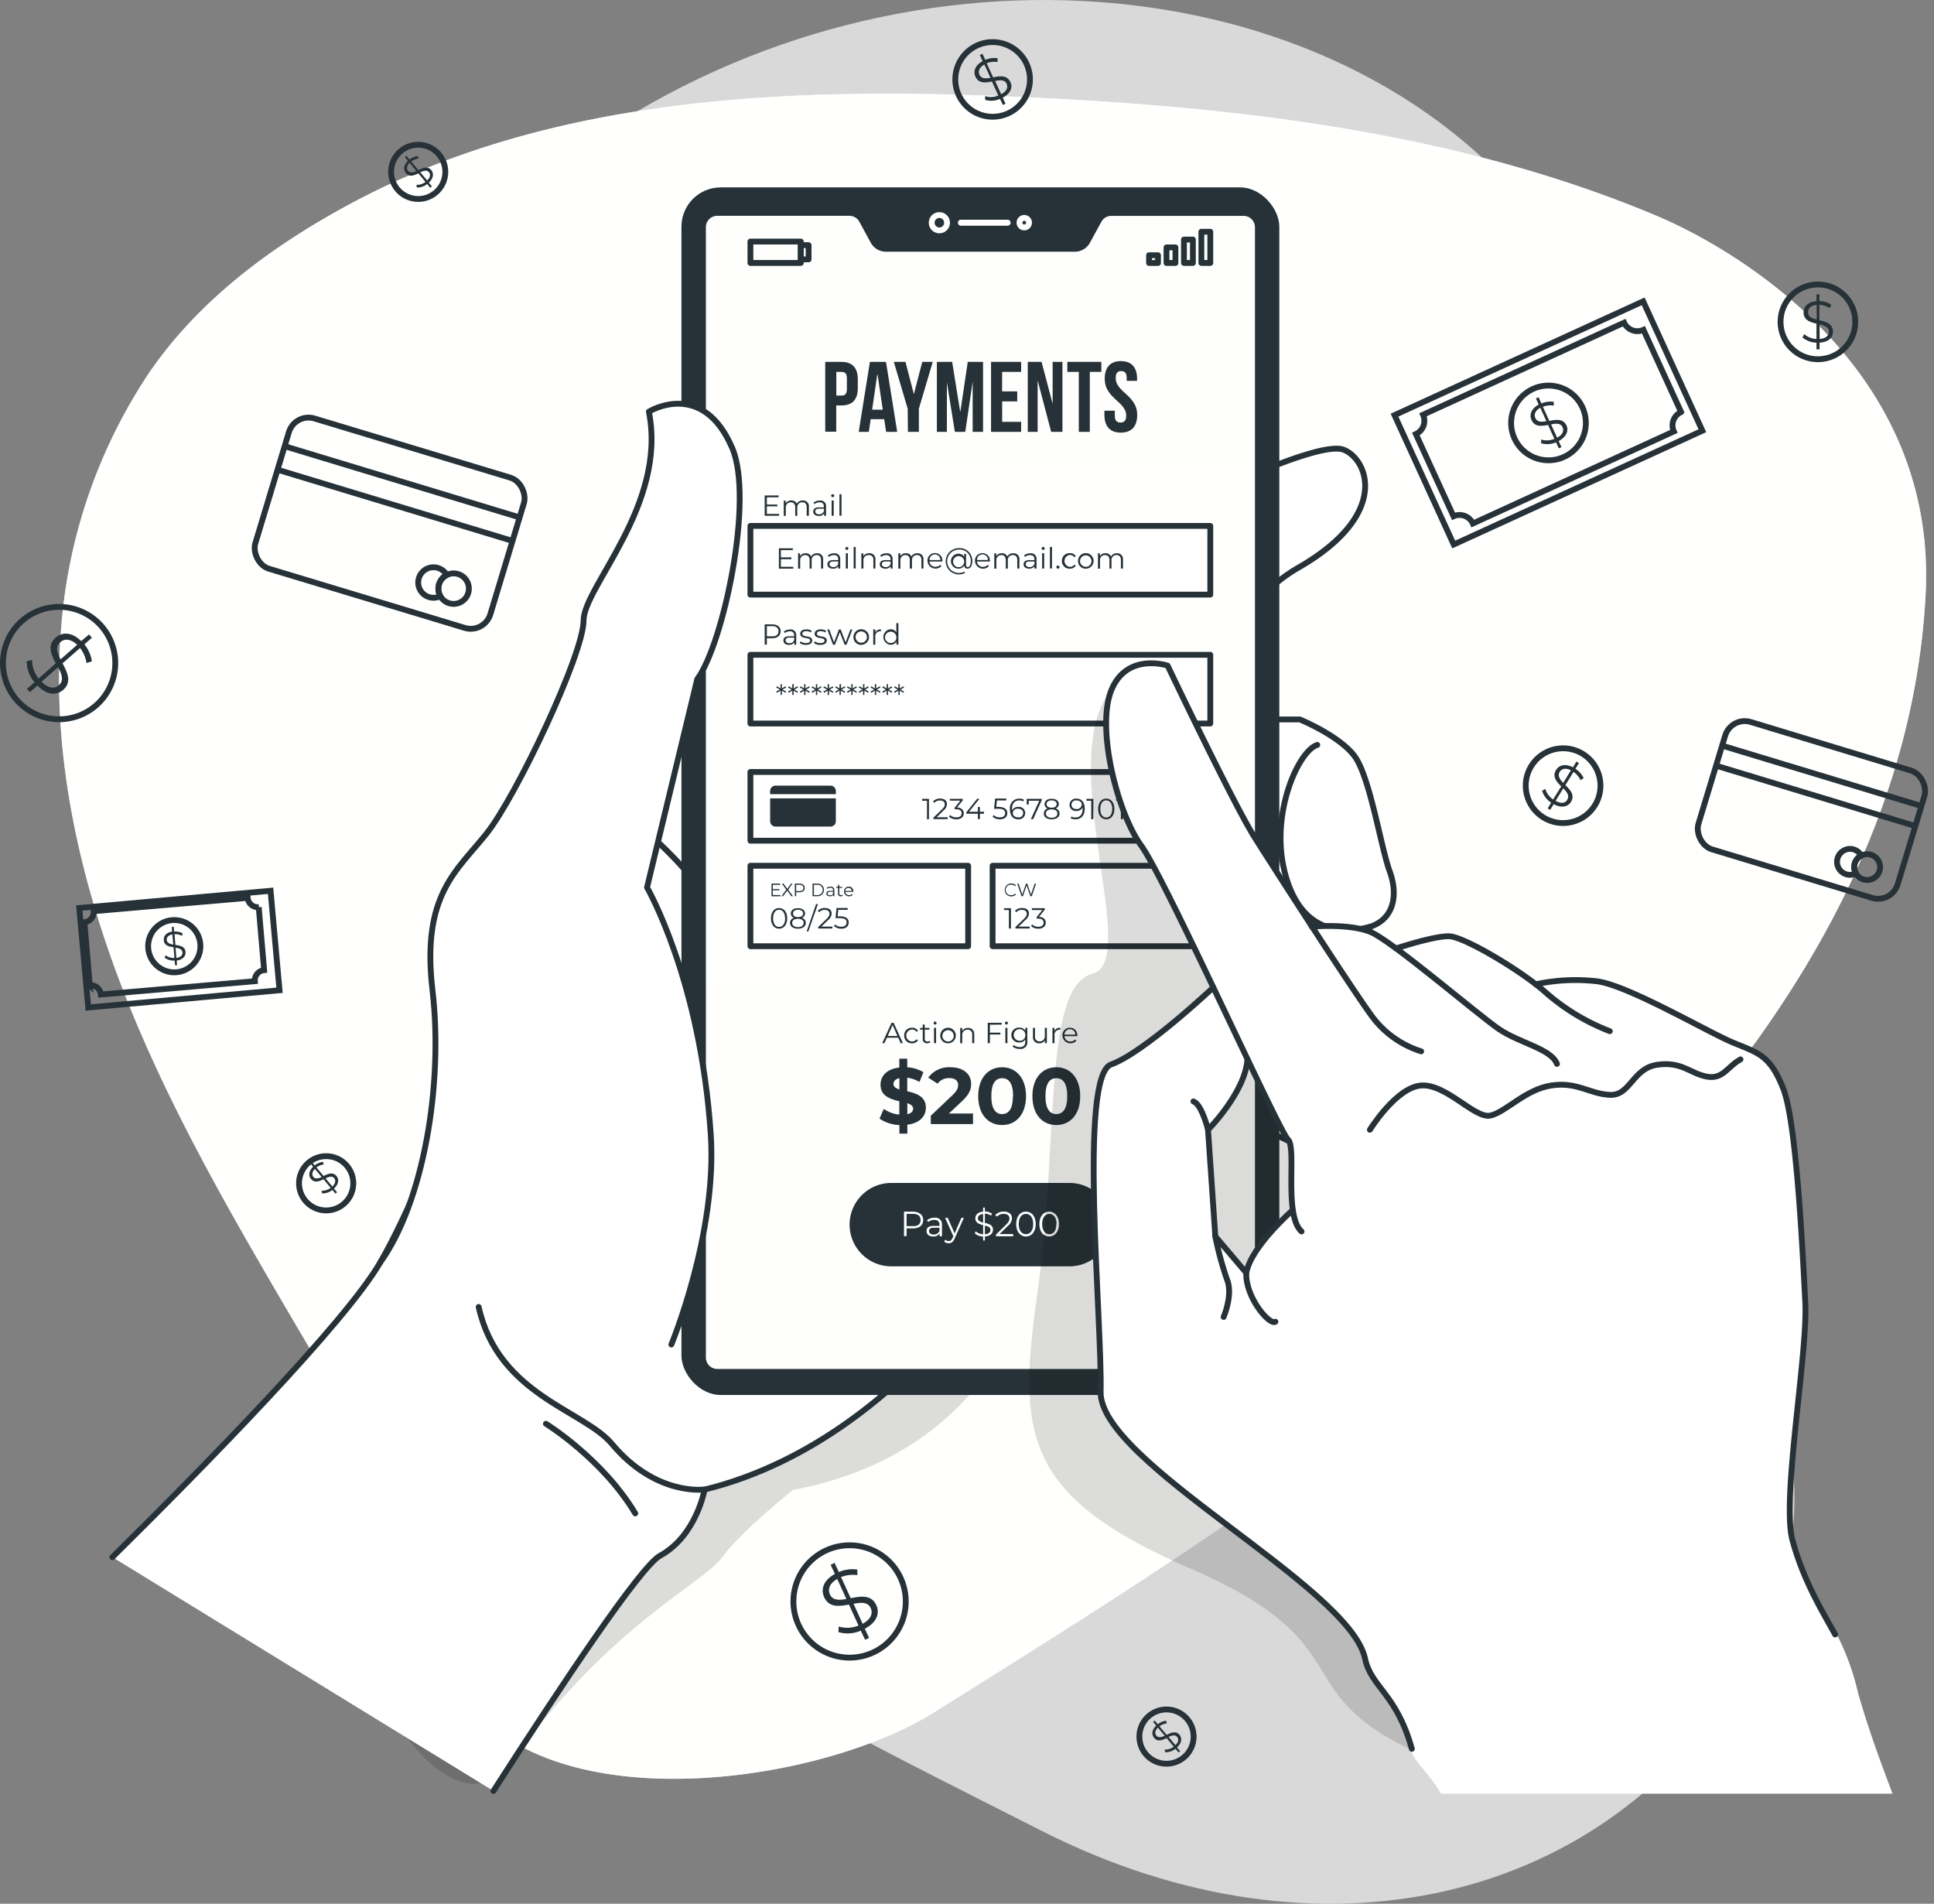 <svg xmlns="http://www.w3.org/2000/svg" width="331.659" height="326.445" viewBox="0 0 331.659 326.445">
  <rect x="0" y="0" width="331.659" height="326.445" fill="#808080" stroke="none"/>
  <g id="paymentimg" transform="translate(-21.461 -29.116)">
    <g id="freepik--background-simple--inject-35" transform="translate(31.593 29.116)">
      <path id="Path_43084" data-name="Path 43084" d="M65.4,130.792S44.855,183.85,73.727,237.276s88.342,81.651,135.939,105.785,97.023,12.38,120.508-27.148-8.725-67.745-8.769-124.112,8.438-71.29-22.108-118.909S193.874,14.727,137.25,50.047,65.4,130.792,65.4,130.792Z" transform="translate(-41.155 -29.116)" fill="#fff" opacity="0.7"/>
      <path id="Path_43085" data-name="Path 43085" d="M106.489,328.48c17.391,18.364,60.088,11.636,78.585,0,60.059-37.767,165.276-100.641,170.044-191.724,2.027-38.71-32.115-59.042-46.374-65-34.237-14.326-71.82-18.622-108.924-20.28C161.08,49.74,119.5,51.089,84.632,69.991c-13.22,7.155-25.689,16.36-34.223,28.887a91.086,91.086,0,0,0-14.982,43.206c-2.13,24.687,4.51,49.44,14.554,72.093S73.416,257.8,85.708,279.32C93.733,293.344,91.868,313.012,106.489,328.48Z" transform="translate(-35.03 -34.851)" fill="#fefffd"/>
      <path id="Path_43086" data-name="Path 43086" d="M106.489,328.48c17.391,18.364,60.088,11.636,78.585,0,60.059-37.767,165.276-100.641,170.044-191.724,2.027-38.71-32.115-59.042-46.374-65-34.237-14.326-71.82-18.622-108.924-20.28C161.08,49.74,119.5,51.089,84.632,69.991c-13.22,7.155-25.689,16.36-34.223,28.887a91.086,91.086,0,0,0-14.982,43.206c-2.13,24.687,4.51,49.44,14.554,72.093S73.416,257.8,85.708,279.32C93.733,293.344,91.868,313.012,106.489,328.48Z" transform="translate(-35.03 -34.851)" fill="#fff" opacity="0.7"/>
    </g>
    <g id="freepik--Graphics--inject-35" transform="translate(21.964 36.333)">
      <rect id="Rectangle_5137" data-name="Rectangle 5137" width="42.102" height="26.922" rx="3.52" transform="translate(50.055 63.523) rotate(16.809)" fill="none" stroke="#263238" stroke-miterlimit="10" stroke-width="1.003"/>
      <line id="Line_616" data-name="Line 616" x2="40.169" y2="12.174" transform="translate(48.059 69.219)" fill="none" stroke="#263238" stroke-miterlimit="10" stroke-width="1"/>
      <line id="Line_617" data-name="Line 617" x2="40.177" y2="12.174" transform="translate(46.835 73.25)" fill="none" stroke="#263238" stroke-miterlimit="10" stroke-width="1"/>
      <path id="Path_43087" data-name="Path 43087" d="M122.176,164.021a2.623,2.623,0,0,0,.228,2.049,2.653,2.653,0,0,1-1.938.162,2.616,2.616,0,1,1,3.036-3.788,2.653,2.653,0,0,0-1.326,1.577Z" transform="translate(-47.389 -71.059)" fill="none" stroke="#263238" stroke-miterlimit="10" stroke-width="1"/>
      <path id="Path_43088" data-name="Path 43088" d="M128.412,165.914a2.616,2.616,0,1,1-1.739-3.265,2.616,2.616,0,0,1,1.739,3.265Z" transform="translate(-48.622 -71.433)" fill="none" stroke="#263238" stroke-miterlimit="10" stroke-width="1"/>
      <rect id="Rectangle_5138" data-name="Rectangle 5138" width="35.704" height="22.83" rx="3.51" transform="translate(296.363 115.565) rotate(16.86)" fill="none" stroke="#263238" stroke-miterlimit="10" stroke-width="1"/>
      <line id="Line_618" data-name="Line 618" x2="34.171" y2="10.354" transform="translate(294.823 120.641)" fill="none" stroke="#263238" stroke-miterlimit="10" stroke-width="1"/>
      <line id="Line_619" data-name="Line 619" x2="34.164" y2="10.354" transform="translate(293.784 124.075)" fill="none" stroke="#263238" stroke-miterlimit="10" stroke-width="1"/>
      <path id="Path_43089" data-name="Path 43089" d="M451.824,229.122a2.211,2.211,0,0,0,.192,1.739,2.222,2.222,0,1,1,.936-3.08,2.211,2.211,0,0,0-1.127,1.341Z" transform="translate(-134.267 -88.304)" fill="none" stroke="#263238" stroke-miterlimit="10" stroke-width="1"/>
      <path id="Path_43090" data-name="Path 43090" d="M457.117,230.755a2.211,2.211,0,1,1-.157-1.7A2.211,2.211,0,0,1,457.117,230.755Z" transform="translate(-135.308 -88.625)" fill="none" stroke="#263238" stroke-miterlimit="10" stroke-width="1"/>
      <rect id="Rectangle_5139" data-name="Rectangle 5139" width="46.912" height="24.407" transform="matrix(0.909, -0.416, 0.416, 0.909, 238.639, 63.969)" fill="none" stroke="#263238" stroke-miterlimit="10" stroke-width="1"/>
      <path id="Path_43091" data-name="Path 43091" d="M396.253,119.528l-6.455-14.1a2.505,2.505,0,0,1-3.316-1.231L352,119.985a2.506,2.506,0,0,1-1.231,3.316l6.455,14.1a2.5,2.5,0,0,1,3.316,1.238l34.473-15.792a2.5,2.5,0,0,1,1.238-3.316Z" transform="translate(-108.467 -56.086)" fill="none" stroke="#263238" stroke-miterlimit="10" stroke-width="1"/>
      <circle id="Ellipse_525" data-name="Ellipse 525" cx="6.411" cy="6.411" r="6.411" transform="translate(256.055 64.126) rotate(-37.53)" fill="none" stroke="#263238" stroke-miterlimit="10" stroke-width="1"/>
      <path id="Path_43092" data-name="Path 43092" d="M382.281,129.059l.479,1.046-.457.206-.472-1.032a3.766,3.766,0,0,1-2.557.162V128.8a3.382,3.382,0,0,0,2.27-.111L380.46,126.3c-1.12.214-2.277.376-2.83-.833-.4-.87-.118-1.916,1.223-2.66l-.479-1.054.457-.206.5,1.069a3.884,3.884,0,0,1,2.108-.28v.641a3.685,3.685,0,0,0-1.864.214l1.105,2.417c1.142-.228,2.358-.435,2.948.789C384,127.246,383.681,128.315,382.281,129.059Zm-2.108-3.4-1.046-2.307c-.906.508-1.105,1.186-.84,1.761.31.722,1.046.693,1.879.545Zm2.778,1.039c-.324-.737-1.105-.663-1.975-.494l1.039,2.277c1-.531,1.194-1.2.928-1.783Z" transform="translate(-115.49 -60.651)" fill="#263238"/>
      <rect id="Rectangle_5140" data-name="Rectangle 5140" width="32.933" height="17.129" transform="translate(13.095 148.48) rotate(-5.143)" fill="none" stroke="#263238" stroke-miterlimit="10" stroke-width="1.004"/>
      <path id="Path_43093" data-name="Path 43093" d="M71.745,250.438l-.929-10.8a1.754,1.754,0,0,1-1.894-1.592l-26.411,2.284a1.761,1.761,0,0,1-1.592,1.894l.929,10.8a1.746,1.746,0,0,1,1.894,1.592l26.411-2.284a1.761,1.761,0,0,1,1.592-1.894Z" transform="translate(-26.951 -91.3)" fill="none" stroke="#263238" stroke-miterlimit="10" stroke-width="1"/>
      <path id="Path_43094" data-name="Path 43094" d="M64.7,247.306a4.48,4.48,0,1,1-1.581-3.049A4.488,4.488,0,0,1,64.7,247.306Z" transform="translate(-30.851 -92.656)" fill="none" stroke="#263238" stroke-miterlimit="10" stroke-width="1"/>
      <path id="Path_43095" data-name="Path 43095" d="M61.609,250.573l.066.8h-.346l-.074-.8a2.631,2.631,0,0,1-1.717-.494l.162-.413a2.4,2.4,0,0,0,1.518.457l-.155-1.835c-.789-.118-1.592-.287-1.665-1.209-.059-.671.368-1.3,1.43-1.474l-.066-.8h.346l.066.789a2.771,2.771,0,0,1,1.474.317l-.14.42a2.623,2.623,0,0,0-1.275-.295l.155,1.85c.8.118,1.658.273,1.739,1.209C63.171,249.784,62.707,250.411,61.609,250.573Zm-.59-2.734-.155-1.746c-.737.125-1,.523-.965.965s.531.685,1.12.781ZM62.6,249.18c-.052-.553-.575-.737-1.186-.8l.147,1.746c.766-.125,1.076-.508,1.039-.951Z" transform="translate(-31.811 -93.078)" fill="#263238"/>
      <circle id="Ellipse_526" data-name="Ellipse 526" cx="6.411" cy="6.411" r="6.411" transform="translate(304.838 41.562)" fill="none" stroke="#263238" stroke-miterlimit="10" stroke-width="1"/>
      <path id="Path_43096" data-name="Path 43096" d="M443.676,105.888v1.15h-.531V105.9a3.817,3.817,0,0,1-2.4-.906l.287-.575a3.456,3.456,0,0,0,2.108.855v-2.631c-1.105-.273-2.211-.612-2.211-1.938,0-.958.693-1.791,2.211-1.909V97.62h.5v1.142a3.884,3.884,0,0,1,2.034.626l-.251.59a3.684,3.684,0,0,0-1.783-.582v2.653c1.127.273,2.321.59,2.321,1.938C446,104.952,445.267,105.8,443.676,105.888Zm-.5-3.972v-2.5c-1.032.088-1.474.619-1.474,1.253-.029.759.648,1.039,1.444,1.245Zm2.093,2.108c0-.789-.737-1.061-1.592-1.275v2.52C444.774,105.173,445.267,104.665,445.267,104.024Z" transform="translate(-132.139 -54.355)" fill="#263238"/>
      <circle id="Ellipse_527" data-name="Ellipse 527" cx="6.411" cy="6.411" r="6.411" transform="translate(259.841 122.735) rotate(-13.26)" fill="none" stroke="#263238" stroke-miterlimit="10" stroke-width="1"/>
      <path id="Path_43097" data-name="Path 43097" d="M382.13,213.63l-.6.98-.427-.265.6-.973a3.751,3.751,0,0,1-1.562-2.027l.545-.339a3.434,3.434,0,0,0,1.349,1.82l1.385-2.248c-.8-.8-1.577-1.68-.884-2.808.5-.818,1.525-1.164,2.9-.464l.6-.987.427.265-.6.973a3.994,3.994,0,0,1,1.408,1.592l-.523.376a3.759,3.759,0,0,0-1.216-1.43l-1.393,2.262c.825.825,1.673,1.717.965,2.867C384.6,214.05,383.537,214.382,382.13,213.63Zm1.658-3.685,1.3-2.13c-.921-.464-1.592-.258-1.923.28-.4.685.022,1.282.619,1.887Zm.678,2.889c.413-.671-.066-1.282-.693-1.916l-1.312,2.137c.98.545,1.665.4,2-.184Z" transform="translate(-116.194 -82.952)" fill="#263238"/>
      <path id="Path_43098" data-name="Path 43098" d="M255.809,42.661a6.4,6.4,0,1,1-3.591-3.347A6.411,6.411,0,0,1,255.809,42.661Z" transform="translate(-80.263 -38.91)" fill="none" stroke="#263238" stroke-miterlimit="10" stroke-width="1"/>
      <path id="Path_43099" data-name="Path 43099" d="M252.9,49.147l.479,1.046-.457.214-.486-1.039a3.766,3.766,0,0,1-2.557.162v-.641a3.4,3.4,0,0,0,2.262-.1l-1.091-2.4c-1.12.214-2.277.368-2.83-.833-.4-.877-.118-1.916,1.231-2.66l-.479-1.054.45-.206.479,1.039a3.884,3.884,0,0,1,2.108-.28v.641a3.721,3.721,0,0,0-1.864.214l1.105,2.417c1.142-.228,2.358-.427,2.948.789C254.647,47.334,254.308,48.4,252.9,49.147Zm-2.108-3.4-1.039-2.277c-.906.508-1.105,1.186-.84,1.754C249.23,45.919,249.96,45.9,250.792,45.749Zm2.778,1.039c-.332-.737-1.105-.656-1.975-.494l1.039,2.277C253.6,48.041,253.836,47.378,253.571,46.788Z" transform="translate(-81.444 -39.625)" fill="#263238"/>
      <path id="Path_43100" data-name="Path 43100" d="M224.313,394.319a9.632,9.632,0,1,1-12.763-4.76,9.632,9.632,0,0,1,12.763,4.76Z" transform="translate(-70.359 -130.929)" fill="none" stroke="#263238" stroke-miterlimit="10" stroke-width="1"/>
      <path id="Path_43101" data-name="Path 43101" d="M219.951,404.08l.737,1.577-.685.31-.737-1.562a5.645,5.645,0,0,1-3.839.251l.044-.958a5.107,5.107,0,0,0,3.4-.169l-1.643-3.6c-1.673.317-3.419.553-4.245-1.253-.6-1.312-.177-2.881,1.842-4l-.737-1.57.678-.317.737,1.562a5.9,5.9,0,0,1,3.169-.42v.958a5.556,5.556,0,0,0-2.793.324l1.651,3.626c1.717-.339,3.545-.641,4.385,1.186C222.545,401.36,222.073,402.967,219.951,404.08Zm-3.154-5.107-1.57-3.419c-1.349.737-1.651,1.776-1.253,2.646C214.446,399.238,215.537,399.2,216.8,398.973Zm4.171,1.57c-.494-1.083-1.665-.995-2.948-.737l1.562,3.419C221.034,402.422,221.366,401.419,220.968,400.542Z" transform="translate(-72.15 -132.009)" fill="#263238"/>
      <path id="Path_43102" data-name="Path 43102" d="M37.952,187.208a9.632,9.632,0,1,1,.877-13.6A9.632,9.632,0,0,1,37.952,187.208Z" transform="translate(-21.964 -73.487)" fill="none" stroke="#263238" stroke-miterlimit="10" stroke-width="1"/>
      <path id="Path_43103" data-name="Path 43103" d="M29.337,185.454l-1.3,1.142-.5-.567,1.29-1.128a5.711,5.711,0,0,1-1.349-3.611l.936-.236a5.158,5.158,0,0,0,1.113,3.2l2.948-2.609c-.788-1.511-1.518-3.117,0-4.422,1.091-.951,2.712-.995,4.363.612L38.18,176.7l.494.56-1.29,1.135a5.9,5.9,0,0,1,1.282,2.911l-.914.3a5.652,5.652,0,0,0-1.113-2.587l-3,2.631c.818,1.54,1.636,3.206.125,4.539C32.668,187.149,31,187.2,29.337,185.454Zm3.979-4.5,2.822-2.483c-1.12-1.076-2.211-1.069-2.889-.442-.884.752-.531,1.8.044,2.926Zm-.3,4.422c.9-.781.479-1.879-.14-3.058l-2.822,2.483c1.157,1.186,2.233,1.231,2.97.6Z" transform="translate(-23.415 -75.122)" fill="#263238"/>
      <circle id="Ellipse_528" data-name="Ellipse 528" cx="4.65" cy="4.65" r="4.65" transform="matrix(0.04, -1, 1, 0.04, 50.594, 200.151)" fill="none" stroke="#263238" stroke-miterlimit="10" stroke-width="1"/>
      <path id="Path_43104" data-name="Path 43104" d="M97.489,304.036l.531.641-.273.228-.531-.634a2.741,2.741,0,0,1-1.761.6l-.1-.457a2.483,2.483,0,0,0,1.562-.5l-1.223-1.474c-.737.361-1.518.693-2.137-.044-.442-.531-.442-1.319.354-2.1l-.538-.641.28-.228.531.634a2.852,2.852,0,0,1,1.422-.6l.133.442a2.792,2.792,0,0,0-1.26.508l1.231,1.474c.737-.376,1.57-.737,2.211,0C98.366,302.437,98.351,303.247,97.489,304.036Zm-2.108-1.975-1.164-1.393c-.531.531-.538,1.039-.251,1.393S94.829,302.319,95.382,302.061Zm2.144.2c-.368-.435-.9-.251-1.474.037l1.164,1.393c.567-.56.6-1.076.31-1.437Z" transform="translate(-40.72 -107.448)" fill="#263238"/>
      <path id="Path_43105" data-name="Path 43105" d="M294.654,428.573a4.65,4.65,0,1,1-6.551-.6,4.65,4.65,0,0,1,6.551.6Z" transform="translate(-91.54 -140.983)" fill="none" stroke="#263238" stroke-miterlimit="10" stroke-width="1"/>
      <path id="Path_43106" data-name="Path 43106" d="M293.68,434.076l.538.641-.28.228-.531-.634a2.719,2.719,0,0,1-1.754.6l-.1-.457a2.439,2.439,0,0,0,1.562-.5l-1.223-1.474c-.737.361-1.525.693-2.137-.044-.45-.531-.45-1.319.346-2.1l-.531-.641.28-.228.531.634a2.793,2.793,0,0,1,1.422-.6l.133.442a2.822,2.822,0,0,0-1.268.508l1.238,1.474c.737-.376,1.57-.737,2.211,0C294.542,432.477,294.527,433.287,293.68,434.076Zm-2.115-2-1.164-1.393c-.538.531-.545,1.039-.251,1.393S291,432.359,291.565,432.071Zm2.137.206c-.368-.442-.9-.258-1.474,0l1.164,1.393c.575-.5.612-1.017.31-1.371Z" transform="translate(-92.335 -141.659)" fill="#263238"/>
      <circle id="Ellipse_529" data-name="Ellipse 529" cx="4.65" cy="4.65" r="4.65" transform="translate(66.16 26.459) rotate(-84.76)" fill="none" stroke="#263238" stroke-miterlimit="10" stroke-width="1"/>
      <path id="Path_43107" data-name="Path 43107" d="M119.558,69.976l.531.641-.28.228-.531-.634a2.7,2.7,0,0,1-1.754.6l-.1-.457a2.483,2.483,0,0,0,1.562-.5l-1.223-1.474c-.737.361-1.525.693-2.137-.044-.442-.531-.45-1.319.354-2.1l-.538-.641.28-.228.531.634a2.822,2.822,0,0,1,1.422-.6l.133.442a2.793,2.793,0,0,0-1.26.508l1.231,1.474c.737-.376,1.57-.737,2.211,0C120.42,68.377,120.4,69.187,119.558,69.976Zm-2.122-1.982-1.164-1.422c-.531.531-.545,1.039-.251,1.393S116.876,68.259,117.436,67.993Zm2.144.2c-.368-.435-.906-.251-1.474,0l1.164,1.393c.567-.516.6-1.032.31-1.393Z" transform="translate(-46.525 -45.871)" fill="#263238"/>
    </g>
    <g id="freepik--Device--inject-35" transform="translate(40.738 61.249)">
      <path id="Path_43108" data-name="Path 43108" d="M214.7,314.069s-5.682,28.836-40.531,35.372c0,0-9.1,7.259-12.13,11.555s-19.16,11.6-35.593,34.385-40.9-49.573-40.9-49.573l54.075-70.228Z" transform="translate(-57.466 -126.089)" fill="rgba(0,0,0,0.7)" opacity="0.2"/>
      <path id="Path_43109" data-name="Path 43109" d="M292.477,141.3s18.791-9.189,22.926-7.6,8.106,11.091-7.7,20.192-11.091,26.057-11.091,26.057h11.275s6.765,2.756,9.4,6.3,4.51,15.63,6.013,19.727.737,8.2-3.382,9.536c0,0-2.631,11.466-1.879,16.551s.376,8.357-4.51,8.976a8.526,8.526,0,0,1-9.4-8.976l-3.758,13.618L303,250.909a34.017,34.017,0,0,1,10.147,6.146c5.262,4.51,10.523,5.741,9.02,10.766s-4.51,10.442-20.295,4.164-28.939-30.951-28.939-30.951l-9.484-86.028Z" transform="translate(-104.268 -88.713)" fill="#fff"/>
      <path id="Path_43110" data-name="Path 43110" d="M312.256,191c-8.519,11.614.906,24.989.906,24.989s-5.9,3.287-6.065,11.673a58.9,58.9,0,0,0,1.857,12.867,8.445,8.445,0,0,1-4.819-8.187l-3.766,13.618L303,251.183a32.255,32.255,0,0,1,7.752,4.267c-2.336,5.365-3.051,12-2.844,18.836a50.275,50.275,0,0,1-6.035-2.019c-15.785-6.286-28.939-30.951-28.939-30.951L263.45,155.28l29.027-13.7s10.265-5.018,17.3-7a56.678,56.678,0,0,0,1.665,17.163,39.648,39.648,0,0,1-3.736,2.424c-15.785,9.1-11.091,26.057-11.091,26.057h11.282s6.426,2.623,9.182,6.035A18.423,18.423,0,0,0,312.256,191Z" transform="translate(-104.268 -88.994)" fill="#fefffd" opacity="0.4"/>
      <path id="Path_43111" data-name="Path 43111" d="M206.29,269.938S185.848,310.019,149,319.112c0,0-1.408,7.929-7.642,11.334-3.331,1.813-16.772,21.953-28.57,40.339L47.44,330.7c4.024-3.979,8.607-8.563,13.265-13.346,13.633-13.9,28.18-29.477,32.631-37.185,3.979-6.853,9.013-18.747,13.4-29.926,5.615-14.3,10.184-27.428,10.184-27.428L138.7,198.6l34.245-38.077,1.474,4.871Z" transform="translate(-47.44 -95.819)" fill="#fff"/>
      <path id="Path_43112" data-name="Path 43112" d="M197.614,160.52,230.93,269.938s-20.442,40.081-57.288,49.175c0,0-1.408,7.929-7.642,11.334-2.992,1.629-14.127,18.025-24.9,34.635,3.994-13.707,15.556-35.556,15.556-35.556-7.421-8.791-5.254-18.055-2.284-15.416s10.435,10.052,10.906,10.516c-3.279-3.861-4.038-9.912-4.038-9.912s9.2,6.116,9.941-3.685-5.512-33.751-5.512-33.751L149.243,214.3Z" transform="translate(-72.08 -95.819)" fill="#fefffd" opacity="0.4"/>
      <path id="Path_43113" data-name="Path 43113" d="M263.45,155.006,292.477,141.3s18.791-9.189,22.926-7.605,8.106,11.091-7.7,20.192-11.091,26.057-11.091,26.057h11.275s6.765,2.756,9.4,6.3,4.51,15.63,6.013,19.727.737,8.2-3.382,9.536c0,0-2.631,11.466-1.879,16.551s.376,8.357-4.51,8.976a8.526,8.526,0,0,1-9.4-8.976l-3.758,13.618L303,250.909a34.016,34.016,0,0,1,10.147,6.146c5.262,4.51,10.523,5.741,9.02,10.766s-4.51,10.442-20.295,4.164-28.939-30.951-28.939-30.951" transform="translate(-104.268 -88.713)" fill="none" stroke="#263238" stroke-linecap="round" stroke-linejoin="round" stroke-width="1"/>
      <path id="Path_43114" data-name="Path 43114" d="M334.6,233.644c-5.637,1.525-12.211.4-14.657-9.58s2.447-20.634,5.637-21.614" transform="translate(-118.957 -106.85)" fill="none" stroke="#263238" stroke-linecap="round" stroke-linejoin="round" stroke-width="1"/>
      <path id="Path_43115" data-name="Path 43115" d="M318.647,261.529s-.376-12.83,4.326-16" transform="translate(-118.788 -118.183)" fill="none" stroke="#263238" stroke-linecap="round" stroke-linejoin="round" stroke-width="1"/>
      <path id="Path_43116" data-name="Path 43116" d="M114.957,334.915s-13.773-1.717-16.846-7.878c-2.542-5.1-16.323,14-32.631,22.343,13.633-13.9,28.18-29.477,32.631-37.185,3.979-6.853,9.013-18.747,13.4-29.926h0c-.221,9.27-5.158,23.464-3.751,30.855a5.932,5.932,0,0,0-4.237,7.178C104.574,326.176,114.957,334.915,114.957,334.915Z" transform="translate(-52.186 -127.849)" fill="#fefffd" opacity="0.4"/>
      <path id="Path_43117" data-name="Path 43117" d="M229.618,309s-20.442,40.081-57.3,49.175c0,0-1.4,7.929-7.634,11.334-3.331,1.813-16.765,21.953-28.578,40.339" transform="translate(-70.767 -134.881)" fill="none" stroke="#263238" stroke-linecap="round" stroke-linejoin="round" stroke-width="1"/>
      <path id="Path_43118" data-name="Path 43118" d="M47.44,330.7c15.741-15.556,39.934-40.221,45.925-50.531,9.064-15.6,23.581-57.362,23.581-57.362l56.006-62.284" transform="translate(-47.44 -95.819)" fill="none" stroke="#263238" stroke-linecap="round" stroke-linejoin="round" stroke-width="1"/>
      <path id="Path_43119" data-name="Path 43119" d="M174.39,225.07s8.607,7.708,11.054,14.738" transform="translate(-80.838 -112.8)" fill="none" stroke="#263238" stroke-linecap="round" stroke-linejoin="round" stroke-width="1"/>
      <rect id="Rectangle_5141" data-name="Rectangle 5141" width="102.528" height="207.067" rx="6.73" transform="translate(97.583)" fill="#263238"/>
      <path id="Path_43120" data-name="Path 43120" d="M252.762,79.918l-1.96,3.589a2.447,2.447,0,0,1-2.144,1.3H216.233a2.469,2.469,0,0,1-2.152-1.282l-1.953-3.589a2.447,2.447,0,0,0-2.152-1.282h-22.66a2.454,2.454,0,0,0-2.447,2.469v193.81a2.454,2.454,0,0,0,2.447,2.454H277.56a2.454,2.454,0,0,0,2.469-2.454V81.119a2.454,2.454,0,0,0-2.454-2.454H254.921a2.447,2.447,0,0,0-2.159,1.253Z" transform="translate(-83.595 -74.28)" fill="#fefffd" stroke="#263238" stroke-linecap="round" stroke-linejoin="round" stroke-width="1"/>
      <circle id="Ellipse_530" data-name="Ellipse 530" cx="1.319" cy="1.319" r="1.319" transform="translate(140.494 4.738)" fill="none" stroke="#fff" stroke-miterlimit="10" stroke-width="1"/>
      <path id="Path_43121" data-name="Path 43121" d="M260.166,80.645a.818.818,0,1,1-.237-.583A.818.818,0,0,1,260.166,80.645Z" transform="translate(-102.974 -74.588)" fill="none" stroke="#fff" stroke-miterlimit="10" stroke-width="1"/>
      <path id="Path_43122" data-name="Path 43122" d="M252.726,80.24h-8.018a.508.508,0,0,0-.508.516h0a.509.509,0,0,0,.508.508h8.018a.508.508,0,0,0,.508-.508h0a.508.508,0,0,0-.508-.516Z" transform="translate(-99.204 -74.698)" fill="#fff"/>
      <rect id="Rectangle_5142" data-name="Rectangle 5142" width="8.644" height="3.67" transform="translate(109.41 9.285)" fill="none" stroke="#263238" stroke-linecap="round" stroke-linejoin="round" stroke-width="1"/>
      <rect id="Rectangle_5143" data-name="Rectangle 5143" width="1.341" height="2.439" transform="translate(118.047 9.904)" fill="none" stroke="#263238" stroke-linecap="round" stroke-linejoin="round" stroke-width="1"/>
      <rect id="Rectangle_5144" data-name="Rectangle 5144" width="1.533" height="1.334" transform="translate(177.774 11.629)" fill="none" stroke="#263238" stroke-linecap="round" stroke-linejoin="round" stroke-width="1"/>
      <rect id="Rectangle_5145" data-name="Rectangle 5145" width="1.533" height="2.675" transform="translate(180.766 10.287)" fill="none" stroke="#263238" stroke-linecap="round" stroke-linejoin="round" stroke-width="1"/>
      <rect id="Rectangle_5146" data-name="Rectangle 5146" width="1.533" height="4.009" transform="translate(183.758 8.946)" fill="none" stroke="#263238" stroke-linecap="round" stroke-linejoin="round" stroke-width="1"/>
      <rect id="Rectangle_5147" data-name="Rectangle 5147" width="1.533" height="5.35" transform="translate(186.743 7.605)" fill="none" stroke="#263238" stroke-linecap="round" stroke-linejoin="round" stroke-width="1"/>
      <rect id="Rectangle_5148" data-name="Rectangle 5148" width="93.913" height="89.572" transform="translate(101.886 47.192)" fill="#fff" opacity="0.5"/>
      <path id="Path_43123" data-name="Path 43123" d="M218.906,116.29v1.555c0,1.923-.921,2.948-2.808,2.948h-.892v4.5H213.32V113.32H216.1C217.985,113.32,218.906,114.366,218.906,116.29Zm-3.685-1.253v4.06h.892c.6,0,.921-.273.921-1.127v-1.805c0-.855-.324-1.127-.921-1.127Z" transform="translate(-91.08 -83.401)" fill="#263238"/>
      <path id="Path_43124" data-name="Path 43124" d="M227.713,125.317h-1.9l-.332-2.174h-2.307l-.332,2.174H221.11l1.923-12h2.756Zm-4.3-3.8h1.82l-.892-6.065H224.3Z" transform="translate(-93.129 -83.401)" fill="#263238"/>
      <path id="Path_43125" data-name="Path 43125" d="M231.66,121.345l-2.38-8.025h2l1.422,5.468h.037l1.422-5.468h1.8l-2.38,8.025v3.972H231.7Z" transform="translate(-95.279 -83.401)" fill="#263238"/>
      <path id="Path_43126" data-name="Path 43126" d="M243.294,121.839h.037l1.268-8.519h2.623v12h-1.783v-8.6h0l-1.267,8.6h-1.783l-1.371-8.482h0v8.482H239.3v-12h2.623Z" transform="translate(-97.915 -83.401)" fill="#263238"/>
      <path id="Path_43127" data-name="Path 43127" d="M253.8,118.375h2.6v1.717h-2.587v3.515h3.257v1.71H251.91v-12h5.158v1.717h-3.257Z" transform="translate(-101.232 -83.401)" fill="#263238"/>
      <path id="Path_43128" data-name="Path 43128" d="M262.182,116.629h-.037v8.688H260.45v-12h2.366l1.9,7.185h0V113.32h1.68v12h-1.931Z" transform="translate(-103.479 -83.401)" fill="#263238"/>
      <path id="Path_43129" data-name="Path 43129" d="M269.66,113.32h5.829v1.717h-1.975v10.28h-1.887v-10.28H269.66Z" transform="translate(-105.902 -83.401)" fill="#263238"/>
      <path id="Path_43130" data-name="Path 43130" d="M281.12,113.14c1.828,0,2.771,1.1,2.771,3.014v.376h-1.783v-.494c0-.862-.339-1.186-.943-1.186s-.936.324-.936,1.186.376,1.525,1.606,2.6c1.577,1.393,2.078,2.38,2.078,3.751,0,1.923-.965,3.021-2.815,3.021s-2.808-1.1-2.808-3.021v-.737h1.783v.862c0,.855.376,1.164.973,1.164s.98-.31.98-1.164-.376-1.525-1.614-2.609c-1.577-1.385-2.071-2.38-2.071-3.751C278.342,114.238,279.285,113.14,281.12,113.14Z" transform="translate(-108.172 -83.354)" fill="#263238"/>
      <rect id="Rectangle_5149" data-name="Rectangle 5149" width="78.865" height="11.783" transform="translate(109.41 58.047)" fill="#fff" stroke="#263238" stroke-linecap="round" stroke-linejoin="round" stroke-width="1"/>
      <rect id="Rectangle_5150" data-name="Rectangle 5150" width="78.865" height="11.783" transform="translate(109.41 80.147)" fill="#fff" stroke="#263238" stroke-linecap="round" stroke-linejoin="round" stroke-width="1"/>
      <rect id="Rectangle_5151" data-name="Rectangle 5151" width="78.865" height="11.783" transform="translate(109.41 100.243)" fill="#fff" stroke="#263238" stroke-linecap="round" stroke-linejoin="round" stroke-width="1"/>
      <rect id="Rectangle_5152" data-name="Rectangle 5152" width="37.34" height="13.795" transform="translate(109.41 116.323)" fill="#fff" stroke="#263238" stroke-linecap="round" stroke-linejoin="round" stroke-width="1"/>
      <rect id="Rectangle_5153" data-name="Rectangle 5153" width="37.34" height="13.795" transform="translate(150.943 116.323)" fill="#fff" stroke="#263238" stroke-linecap="round" stroke-linejoin="round" stroke-width="1"/>
      <path id="Path_43131" data-name="Path 43131" d="M201.7,147.569v.317H199.23V144.4h2.395v.317h-2.019v1.245h1.8v.31h-1.8v1.3Z" transform="translate(-87.373 -91.578)" fill="#263238"/>
      <path id="Path_43132" data-name="Path 43132" d="M207.978,146.674v1.518H207.6v-1.474c0-.553-.28-.84-.737-.84a.847.847,0,0,0-.877.951V148.2h-.354v-1.474c0-.553-.28-.84-.737-.84a.847.847,0,0,0-.877.951v1.371h-.354v-2.616H204v.479a1.061,1.061,0,0,1,.965-.5.929.929,0,0,1,.929.553,1.15,1.15,0,0,1,1.039-.553.987.987,0,0,1,1.046,1.105Z" transform="translate(-88.539 -91.884)" fill="#263238"/>
      <path id="Path_43133" data-name="Path 43133" d="M212.726,146.573v1.621h-.339v-.405a1,1,0,0,1-.906.435c-.59,0-.951-.31-.951-.737s.258-.737,1.01-.737h.811v-.162a.643.643,0,0,0-.737-.693,1.319,1.319,0,0,0-.87.309l-.162-.265a1.7,1.7,0,0,1,1.069-.354.929.929,0,0,1,1.076.987Zm-.354.84v-.435h-.825c-.508,0-.671.2-.671.472s.243.494.663.494a.847.847,0,0,0,.811-.531Z" transform="translate(-90.346 -91.886)" fill="#263238"/>
      <path id="Path_43134" data-name="Path 43134" d="M214.7,144.371a.258.258,0,0,1,.258-.251.251.251,0,1,1,0,.5.258.258,0,0,1-.258-.251Zm.081.825h.354v2.616h-.354Z" transform="translate(-91.443 -91.504)" fill="#263238"/>
      <path id="Path_43135" data-name="Path 43135" d="M216.63,144.12h.354V147.8h-.354Z" transform="translate(-91.951 -91.504)" fill="#263238"/>
      <path id="Path_43136" data-name="Path 43136" d="M205.009,159.869v.317H202.54V156.7h2.395v.317h-2.056v1.238h1.805v.317h-1.805v1.3Z" transform="translate(-88.244 -94.814)" fill="#263238"/>
      <path id="Path_43137" data-name="Path 43137" d="M211.3,158.954v1.518h-.354V159c0-.553-.28-.84-.737-.84a.84.84,0,0,0-.877.943v1.378h-.354v-1.474c0-.553-.28-.84-.737-.84a.84.84,0,0,0-.877.943v1.378H207v-2.623h.339v.479a1.069,1.069,0,0,1,.965-.494.943.943,0,0,1,.929.553,1.142,1.142,0,0,1,1.039-.553.987.987,0,0,1,1.024,1.105Z" transform="translate(-89.417 -95.115)" fill="#263238"/>
      <path id="Path_43138" data-name="Path 43138" d="M216.026,158.855v1.621h-.339v-.405a.98.98,0,0,1-.9.427c-.59,0-.958-.31-.958-.737s.265-.737,1.017-.737h.833v-.155a.643.643,0,0,0-.737-.693,1.349,1.349,0,0,0-.877.31l-.155-.265a1.636,1.636,0,0,1,1.069-.354.929.929,0,0,1,1.046.987Zm-.346.833v-.427h-.825c-.508,0-.671.2-.671.472s.243.494.663.494a.84.84,0,0,0,.833-.538Z" transform="translate(-91.214 -95.119)" fill="#263238"/>
      <path id="Path_43139" data-name="Path 43139" d="M218,156.641a.258.258,0,0,1,.258-.251.251.251,0,0,1,.258.251.258.258,0,1,1-.516,0Zm.081.825h.354v2.623h-.354Z" transform="translate(-92.311 -94.732)" fill="#263238"/>
      <path id="Path_43140" data-name="Path 43140" d="M219.94,156.39h.346v3.685h-.346Z" transform="translate(-92.822 -94.732)" fill="#263238"/>
      <path id="Path_43141" data-name="Path 43141" d="M224.14,158.952v1.518h-.354V159a.737.737,0,0,0-.781-.84.855.855,0,0,0-.921.943v1.378h-.354v-2.623h.339v.486a1.105,1.105,0,0,1,.995-.5,1,1,0,0,1,1.076,1.113Z" transform="translate(-93.292 -95.112)" fill="#263238"/>
      <path id="Path_43142" data-name="Path 43142" d="M228.216,158.854v1.621h-.339v-.405a.98.98,0,0,1-.9.427c-.6,0-.958-.31-.958-.737s.258-.737,1.01-.737h.833v-.155c0-.45-.251-.693-.737-.693a1.319,1.319,0,0,0-.87.31l-.162-.265a1.651,1.651,0,0,1,1.069-.354.929.929,0,0,1,1.054.987Zm-.354.833v-.427h-.818c-.508,0-.678.2-.678.472s.243.494.663.494a.84.84,0,0,0,.84-.538Z" transform="translate(-94.421 -95.118)" fill="#263238"/>
      <path id="Path_43143" data-name="Path 43143" d="M234.641,158.954v1.518h-.354V159c0-.553-.28-.84-.737-.84a.84.84,0,0,0-.877.943v1.378H232.3v-1.474c0-.553-.28-.84-.737-.84a.84.84,0,0,0-.877.943v1.378h-.354v-2.623h.339v.479a1.068,1.068,0,0,1,.965-.494.928.928,0,0,1,.929.553,1.15,1.15,0,0,1,1.039-.553.987.987,0,0,1,1.039,1.105Z" transform="translate(-95.555 -95.115)" fill="#263238"/>
      <path id="Path_43144" data-name="Path 43144" d="M239.676,159.262h-2.211a.973.973,0,0,0,1.039.9,1.039,1.039,0,0,0,.8-.346l.2.228a1.385,1.385,0,0,1-2.388-.906,1.26,1.26,0,0,1,1.282-1.326,1.245,1.245,0,0,1,1.268,1.326S239.676,159.225,239.676,159.262ZM237.466,159h1.857a.929.929,0,1,0-1.857,0Z" transform="translate(-97.341 -95.106)" fill="#263238"/>
      <path id="Path_43145" data-name="Path 43145" d="M245.922,158.839c0,.847-.317,1.341-.833,1.341a.531.531,0,0,1-.56-.538,1.113,1.113,0,0,1-.995.538,1.282,1.282,0,1,1,0-2.564,1.105,1.105,0,0,1,.987.523v-.494h.324v1.887c0,.28.14.383.31.383.3,0,.5-.383.5-1.054a1.9,1.9,0,0,0-2.041-1.953,2,2,0,0,0,0,4.009,2.211,2.211,0,0,0,.958-.221l.081.243a2.4,2.4,0,0,1-1.039.228,2.255,2.255,0,0,1,0-4.51,2.152,2.152,0,0,1,2.307,2.181Zm-1.4.052a.951.951,0,1,0-.448.893A.951.951,0,0,0,244.521,158.891Z" transform="translate(-98.457 -94.801)" fill="#263238"/>
      <path id="Path_43146" data-name="Path 43146" d="M250.734,159.267h-2.211a.973.973,0,0,0,1.032.914,1.039,1.039,0,0,0,.8-.346l.2.228a1.385,1.385,0,0,1-2.388-.906,1.26,1.26,0,0,1,1.282-1.326,1.245,1.245,0,0,1,1.268,1.326A.8.8,0,0,1,250.734,159.267ZM248.523,159h1.857a.929.929,0,1,0-1.857,0Z" transform="translate(-100.248 -95.111)" fill="#263238"/>
      <path id="Path_43147" data-name="Path 43147" d="M256.971,158.954v1.518H256.6V159c0-.553-.28-.84-.737-.84a.84.84,0,0,0-.877.943v1.378h-.354v-1.474c0-.553-.28-.84-.737-.84a.84.84,0,0,0-.877.943v1.378h-.354v-2.623H253v.479a1.061,1.061,0,0,1,.958-.494.951.951,0,0,1,.936.553,1.127,1.127,0,0,1,1.032-.553.987.987,0,0,1,1.046,1.105Z" transform="translate(-101.43 -95.115)" fill="#263238"/>
      <path id="Path_43148" data-name="Path 43148" d="M261.7,158.854v1.621h-.361v-.405a.987.987,0,0,1-.9.427c-.6,0-.958-.309-.958-.737s.258-.737,1.01-.737h.847v-.155c0-.45-.251-.693-.737-.693a1.319,1.319,0,0,0-.87.31l-.162-.265a1.651,1.651,0,0,1,1.069-.354.928.928,0,0,1,1.061.987Zm-.354.833v-.427h-.818c-.508,0-.678.2-.678.472s.243.494.663.494a.84.84,0,0,0,.825-.538Z" transform="translate(-103.224 -95.118)" fill="#263238"/>
      <path id="Path_43149" data-name="Path 43149" d="M263.69,156.638a.258.258,0,1,1,.258.258A.258.258,0,0,1,263.69,156.638Zm.074.825h.354v2.623h-.354Z" transform="translate(-104.331 -94.729)" fill="#263238"/>
      <path id="Path_43150" data-name="Path 43150" d="M265.61,156.39h.354v3.685h-.354Z" transform="translate(-104.836 -94.732)" fill="#263238"/>
      <path id="Path_43151" data-name="Path 43151" d="M267.12,160.975a.258.258,0,0,1,.265-.265.265.265,0,0,1,.265.265.273.273,0,0,1-.265.273.265.265,0,0,1-.265-.273Z" transform="translate(-105.234 -95.868)" fill="#263238"/>
      <path id="Path_43152" data-name="Path 43152" d="M268.4,159.156a1.29,1.29,0,0,1,1.349-1.326,1.142,1.142,0,0,1,1.032.516l-.265.177a.9.9,0,0,0-.737-.383,1.024,1.024,0,0,0,0,2.041.884.884,0,0,0,.737-.383l.265.177a1.157,1.157,0,0,1-1.032.516,1.29,1.29,0,0,1-1.349-1.334Z" transform="translate(-105.57 -95.11)" fill="#263238"/>
      <path id="Path_43153" data-name="Path 43153" d="M272.15,159.154a1.334,1.334,0,1,1,1.334,1.334,1.29,1.29,0,0,1-1.334-1.334Zm2.307,0a.98.98,0,1,0-.943,1.01.958.958,0,0,0,.943-1.01Z" transform="translate(-106.557 -95.108)" fill="#263238"/>
      <path id="Path_43154" data-name="Path 43154" d="M281.079,158.954v1.518h-.354V159c0-.553-.28-.84-.737-.84a.84.84,0,0,0-.877.943v1.378h-.354v-1.474c0-.553-.28-.84-.737-.84a.84.84,0,0,0-.877.943v1.378h-.354v-2.623h.339v.479a1.061,1.061,0,0,1,.958-.494.951.951,0,0,1,.936.553,1.135,1.135,0,0,1,1.032-.553.988.988,0,0,1,1.024,1.105Z" transform="translate(-107.778 -95.115)" fill="#263238"/>
      <path id="Path_43155" data-name="Path 43155" d="M203,189.229l.619.354-.111.206-.626-.361v.737h-.228v-.737l-.626.361-.118-.206.626-.354-.626-.346.118-.214.626.368V188.3h.228v.737l.626-.368.111.214Z" transform="translate(-88.078 -103.127)" fill="#263238"/>
      <path id="Path_43156" data-name="Path 43156" d="M205.748,189.229l.619.354-.118.206-.619-.361v.737h-.236v-.737l-.619.361-.125-.206.626-.354-.626-.346.125-.214.619.368V188.3h.251v.737l.619-.368.118.214Z" transform="translate(-88.799 -103.127)" fill="#263238"/>
      <path id="Path_43157" data-name="Path 43157" d="M208.493,189.229l.619.354-.118.206-.619-.361v.737h-.228v-.737l-.619.361-.118-.206.619-.354-.619-.346.118-.214.619.368V188.3h.228v.737l.619-.368.118.214Z" transform="translate(-89.525 -103.127)" fill="#263238"/>
      <path id="Path_43158" data-name="Path 43158" d="M211.231,189.229l.619.354-.111.206-.626-.361v.737h-.228v-.737l-.626.361-.118-.206.626-.354-.626-.346.118-.214.626.368V188.3h.228v.737l.626-.368.111.214Z" transform="translate(-90.243 -103.127)" fill="#263238"/>
      <path id="Path_43159" data-name="Path 43159" d="M213.978,189.229l.619.354-.118.206-.619-.361v.737h-.236v-.737l-.619.361-.125-.206.626-.354-.626-.346.125-.214.619.368V188.3h.236v.737l.619-.368.118.214Z" transform="translate(-90.964 -103.127)" fill="#263238"/>
      <path id="Path_43160" data-name="Path 43160" d="M216.723,189.229l.619.354-.118.206-.619-.361v.737h-.228v-.737l-.619.361-.118-.206.619-.354-.619-.346.118-.214.619.368V188.3h.265v.737l.619-.368.118.214Z" transform="translate(-91.69 -103.127)" fill="#263238"/>
      <path id="Path_43161" data-name="Path 43161" d="M219.461,189.229l.619.354-.111.206-.626-.361v.737h-.228v-.737l-.626.361-.118-.206.626-.354-.626-.346.118-.214.626.368V188.3h.228v.737l.626-.368.111.214Z" transform="translate(-92.408 -103.127)" fill="#263238"/>
      <path id="Path_43162" data-name="Path 43162" d="M222.208,189.229l.619.354-.118.206-.626-.361v.737h-.228v-.737l-.619.361-.125-.206.626-.354-.626-.346.125-.214.619.368V188.3h.228v.737l.626-.368.118.214Z" transform="translate(-93.129 -103.127)" fill="#263238"/>
      <path id="Path_43163" data-name="Path 43163" d="M224.953,189.229l.619.354-.118.206-.619-.361v.737h-.228v-.737l-.619.361-.118-.206.619-.354-.619-.346.118-.214.619.368V188.3h.228v.737l.619-.368.118.214Z" transform="translate(-93.855 -103.127)" fill="#263238"/>
      <path id="Path_43164" data-name="Path 43164" d="M227.691,189.229l.619.354-.111.206-.626-.361v.737h-.228v-.737l-.626.361-.118-.206.619-.354-.619-.346.118-.214.626.368V188.3h.228v.737l.626-.368.111.214Z" transform="translate(-94.574 -103.127)" fill="#263238"/>
      <path id="Path_43165" data-name="Path 43165" d="M230.438,189.229l.612.354-.111.206-.626-.361v.737h-.228v-.737l-.619.361-.125-.206.626-.354-.626-.346.125-.214.619.368V188.3h.228v.737l.626-.368.111.214Z" transform="translate(-95.294 -103.127)" fill="#263238"/>
      <path id="Path_43166" data-name="Path 43166" d="M201.964,175.579c0,.737-.538,1.194-1.422,1.194h-.936v1.1h-.376V174.4h1.3C201.426,174.4,201.964,174.842,201.964,175.579Zm-.368,0c0-.56-.368-.877-1.069-.877h-.921v1.746h.929C201.227,176.463,201.6,176.146,201.6,175.579Z" transform="translate(-87.373 -99.47)" fill="#263238"/>
      <path id="Path_43167" data-name="Path 43167" d="M205.786,176.574V178.2h-.339v-.405a1,1,0,0,1-.906.427c-.59,0-.951-.3-.951-.737s.258-.737,1.01-.737h.833v-.155a.643.643,0,0,0-.737-.693,1.319,1.319,0,0,0-.87.31l-.162-.265a1.651,1.651,0,0,1,1.069-.354.929.929,0,0,1,1.054.987Zm-.354.833v-.427h-.8c-.508,0-.671.2-.671.472s.243.494.663.494a.84.84,0,0,0,.811-.538Z" transform="translate(-88.52 -99.78)" fill="#263238"/>
      <path id="Path_43168" data-name="Path 43168" d="M207.38,177.9l.155-.28a1.621,1.621,0,0,0,.936.295c.494,0,.7-.169.7-.435,0-.678-1.695-.14-1.695-1.179,0-.427.368-.737,1.032-.737a1.805,1.805,0,0,1,.928.243l-.155.28a1.371,1.371,0,0,0-.774-.221c-.472,0-.678.184-.678.435,0,.737,1.695.177,1.695,1.179,0,.457-.4.737-1.083.737a1.747,1.747,0,0,1-1.061-.317Z" transform="translate(-89.517 -99.775)" fill="#263238"/>
      <path id="Path_43169" data-name="Path 43169" d="M210.68,177.9l.162-.28a1.584,1.584,0,0,0,.929.295c.5,0,.737-.169.737-.435,0-.678-1.695-.14-1.695-1.179,0-.427.368-.737,1.039-.737a1.761,1.761,0,0,1,.921.243l-.155.28a1.363,1.363,0,0,0-.737-.221c-.479,0-.685.184-.685.435,0,.737,1.695.177,1.695,1.179,0,.457-.4.737-1.076.737a1.754,1.754,0,0,1-1.135-.317Z" transform="translate(-90.385 -99.775)" fill="#263238"/>
      <path id="Path_43170" data-name="Path 43170" d="M218.1,175.58,217.1,178.2h-.332l-.825-2.144-.825,2.144h-.339l-.98-2.616h.339l.818,2.211.84-2.211h.31l.833,2.211.833-2.211Z" transform="translate(-91.206 -99.781)" fill="#263238"/>
      <path id="Path_43171" data-name="Path 43171" d="M219.89,176.874a1.334,1.334,0,1,1,1.334,1.334,1.29,1.29,0,0,1-1.334-1.334Zm2.307,0a.973.973,0,1,0-.973.973A.973.973,0,0,0,222.2,176.874Z" transform="translate(-92.808 -99.77)" fill="#263238"/>
      <path id="Path_43172" data-name="Path 43172" d="M225.809,175.549v.332h-.088a.847.847,0,0,0-.877.965v1.334h-.354v-2.616h.376v.508A.98.98,0,0,1,225.809,175.549Z" transform="translate(-94.019 -99.772)" fill="#263238"/>
      <path id="Path_43173" data-name="Path 43173" d="M229.428,174.117V177.8h-.339v-.516a1.127,1.127,0,0,1-1.01.538,1.334,1.334,0,0,1,0-2.66,1.135,1.135,0,0,1,.995.516v-1.57Zm-.346,2.38a.973.973,0,1,0-.973,1.024.958.958,0,0,0,.973-1.024Z" transform="translate(-94.638 -99.394)" fill="#263238"/>
      <path id="Path_43174" data-name="Path 43174" d="M237.044,215v3.493h-.339v-3.169h-.825V215Z" transform="translate(-97.015 -110.151)" fill="#263238"/>
      <path id="Path_43175" data-name="Path 43175" d="M240.918,218.137v.324h-2.447V218.2l1.474-1.422c.391-.383.472-.619.472-.855,0-.405-.287-.656-.818-.656a1.172,1.172,0,0,0-.951.391l-.258-.221a1.577,1.577,0,0,1,1.238-.5c.737,0,1.157.361,1.157.943a1.474,1.474,0,0,1-.575,1.091l-1.186,1.164Z" transform="translate(-97.675 -110.135)" fill="#263238"/>
      <path id="Path_43176" data-name="Path 43176" d="M244.66,217.476c0,.582-.427,1.032-1.268,1.032a1.813,1.813,0,0,1-1.253-.45l.169-.287a1.54,1.54,0,0,0,1.083.405c.582,0,.9-.265.9-.7s-.295-.693-.943-.693H243.1v-.265l.965-1.209H242.28V215h2.211v.258l-.98,1.216C244.284,216.525,244.66,216.916,244.66,217.476Z" transform="translate(-98.662 -110.151)" fill="#263238"/>
      <path id="Path_43177" data-name="Path 43177" d="M249.181,217.552h-.7v.921h-.354v-.921H246.16v-.258l1.85-2.314h.4l-1.783,2.225h1.511v-.811h.346v.811h.7Z" transform="translate(-99.719 -110.146)" fill="#263238"/>
      <path id="Path_43178" data-name="Path 43178" d="M254.79,217.428c0,.6-.413,1.061-1.268,1.061a1.82,1.82,0,0,1-1.253-.45l.177-.287a1.474,1.474,0,0,0,1.069.405c.6,0,.906-.287.906-.737s-.28-.737-1.164-.737h-.737l.184-1.754h1.909v.324h-1.6l-.118,1.105h.45C254.392,216.4,254.79,216.817,254.79,217.428Z" transform="translate(-101.327 -110.133)" fill="#263238"/>
      <path id="Path_43179" data-name="Path 43179" d="M258.923,217.416a1.091,1.091,0,0,1-1.194,1.076c-.929,0-1.43-.649-1.43-1.747a1.612,1.612,0,0,1,1.592-1.805,1.636,1.636,0,0,1,.833.192l-.147.287a1.238,1.238,0,0,0-.678-.162c-.737,0-1.238.479-1.238,1.43v.28a1.128,1.128,0,0,1,1.069-.6,1.061,1.061,0,0,1,1.194,1.046Zm-.354,0c0-.464-.339-.737-.877-.737a.8.8,0,0,0-.9.737c0,.383.317.737.921.737a.737.737,0,0,0,.855-.722Z" transform="translate(-102.387 -110.135)" fill="#263238"/>
      <path id="Path_43180" data-name="Path 43180" d="M262.782,215v.258l-1.474,3.235h-.391l1.437-3.169h-1.791v.648h-.354V215Z" transform="translate(-103.416 -110.151)" fill="#263238"/>
      <path id="Path_43181" data-name="Path 43181" d="M266.887,217.5c0,.619-.523,1-1.356,1s-1.341-.383-1.341-1a.877.877,0,0,1,.671-.862.737.737,0,0,1-.545-.737c0-.567.479-.921,1.216-.921s1.231.354,1.231.921a.781.781,0,0,1-.56.737A.884.884,0,0,1,266.887,217.5Zm-.368,0c0-.427-.368-.7-.987-.7s-.98.273-.98.7.361.737.98.737.987-.295.987-.744Zm-.995-.987c.545,0,.87-.243.87-.626s-.346-.626-.87-.626-.862.236-.862.626S264.986,216.513,265.524,216.513Z" transform="translate(-104.463 -110.146)" fill="#263238"/>
      <path id="Path_43182" data-name="Path 43182" d="M272.779,216.685c0,1.186-.648,1.805-1.6,1.805a1.628,1.628,0,0,1-.825-.192l.147-.287a1.238,1.238,0,0,0,.678.162c.737,0,1.231-.486,1.231-1.43a1.923,1.923,0,0,0,0-.28,1.105,1.105,0,0,1-1.061.6,1.061,1.061,0,0,1-1.179-1.046,1.091,1.091,0,0,1,1.194-1.076C272.255,214.938,272.779,215.587,272.779,216.685Zm-.494-.693c0-.383-.317-.737-.921-.737a.737.737,0,0,0-.855.737c0,.464.339.737.877.737a.811.811,0,0,0,.87-.737Z" transform="translate(-106.036 -110.134)" fill="#263238"/>
      <path id="Path_43183" data-name="Path 43183" d="M275.286,215v3.493h-.361v-3.169H274.1V215Z" transform="translate(-107.07 -110.151)" fill="#263238"/>
      <path id="Path_43184" data-name="Path 43184" d="M276.83,216.716c0-1.113.59-1.776,1.393-1.776s1.393.663,1.393,1.776-.582,1.776-1.393,1.776S276.83,217.829,276.83,216.716Zm2.417,0c0-.929-.413-1.474-1.024-1.474s-1.024.516-1.024,1.474.42,1.474,1.024,1.474S279.247,217.645,279.247,216.716Z" transform="translate(-107.788 -110.135)" fill="#263238"/>
      <path id="Path_43185" data-name="Path 43185" d="M282.186,215v3.493h-.361v-3.169H281V215Z" transform="translate(-108.885 -110.151)" fill="#263238"/>
      <path id="Path_43186" data-name="Path 43186" d="M286.4,215v3.493h-.361v-3.169h-.825V215Z" transform="translate(-109.993 -110.151)" fill="#263238"/>
      <path id="Path_43187" data-name="Path 43187" d="M288.829,215v3.493h-.354v-3.169h-.825V215Z" transform="translate(-110.635 -110.151)" fill="#263238"/>
      <path id="Path_43188" data-name="Path 43188" d="M292.708,218.138v.324h-2.447V218.2l1.474-1.422c.391-.383.472-.619.472-.855,0-.405-.287-.656-.818-.656a1.172,1.172,0,0,0-.951.391l-.258-.221a1.592,1.592,0,0,1,1.238-.5c.737,0,1.157.361,1.157.943a1.474,1.474,0,0,1-.575,1.091l-1.216,1.164Z" transform="translate(-111.3 -110.135)" fill="#263238"/>
      <path id="Path_43189" data-name="Path 43189" d="M295.1,215v3.493h-.391v-3.169h-.818V215Z" transform="translate(-112.276 -110.151)" fill="#263238"/>
      <path id="Path_43190" data-name="Path 43190" d="M211.767,213.379v-.531a.929.929,0,0,0-.929-.928h-9.41a.929.929,0,0,0-.929.928v.531Z" transform="translate(-87.707 -109.341)" fill="#263238"/>
      <path id="Path_43191" data-name="Path 43191" d="M200.5,214.89V218.8a.929.929,0,0,0,.929.929h9.41a.929.929,0,0,0,.929-.929V214.89Z" transform="translate(-87.707 -110.122)" fill="#263238"/>
      <path id="Path_43192" data-name="Path 43192" d="M200.69,242.169c0-1.113.582-1.769,1.393-1.769s1.393.656,1.393,1.769-.59,1.776-1.393,1.776S200.69,243.281,200.69,242.169Zm2.417,0c0-.928-.42-1.474-1.024-1.474s-1.024.516-1.024,1.474.413,1.474,1.024,1.474,1.046-.538,1.046-1.474Z" transform="translate(-87.757 -116.833)" fill="#263238"/>
      <path id="Path_43193" data-name="Path 43193" d="M207.837,242.953c0,.619-.523,1-1.356,1s-1.341-.383-1.341-1a.862.862,0,0,1,.671-.855.789.789,0,0,1-.545-.737c0-.567.479-.921,1.216-.921s1.231.354,1.231.921a.8.8,0,0,1-.553.737.87.87,0,0,1,.678.855Zm-.368,0c0-.427-.368-.693-.987-.693s-.98.265-.98.693.368.737.98.737.987-.31.987-.744Zm-.958-.987c.545,0,.87-.243.87-.619s-.346-.634-.87-.634-.862.236-.862.626S205.943,241.965,206.511,241.965Z" transform="translate(-88.928 -116.844)" fill="#263238"/>
      <path id="Path_43194" data-name="Path 43194" d="M210.614,239.48h.324l-1.651,4.687H209Z" transform="translate(-89.943 -116.591)" fill="#263238"/>
      <path id="Path_43195" data-name="Path 43195" d="M214.1,243.59v.324h-2.447v-.258l1.474-1.415c.391-.391.464-.626.464-.862,0-.405-.28-.656-.811-.656a1.186,1.186,0,0,0-.958.391l-.251-.221a1.562,1.562,0,0,1,1.238-.494c.737,0,1.15.354,1.15.936a1.43,1.43,0,0,1-.567,1.091L212.2,243.59Z" transform="translate(-90.62 -116.832)" fill="#263238"/>
      <path id="Path_43196" data-name="Path 43196" d="M217.89,242.881c0,.6-.413,1.061-1.268,1.061a1.82,1.82,0,0,1-1.253-.45l.177-.287a1.474,1.474,0,0,0,1.069.405c.6,0,.906-.287.906-.737s-.273-.737-1.164-.737h-.737l.177-1.746h1.909v.317h-1.6l-.118,1.113h.45C217.492,241.856,217.89,242.269,217.89,242.881Z" transform="translate(-91.619 -116.831)" fill="#263238"/>
      <path id="Path_43197" data-name="Path 43197" d="M202.353,236.688v.2H200.82V234.72h1.474v.206h-1.253v.737h1.12v.2h-1.12v.8Z" transform="translate(-87.791 -115.339)" fill="#263238"/>
      <path id="Path_43198" data-name="Path 43198" d="M204.825,236.887l-.693-.958-.737.958h-.265l.825-1.113-.737-1.054h.258l.656.884.648-.884h.243l-.737,1.046.825,1.12Z" transform="translate(-88.399 -115.339)" fill="#263238"/>
      <path id="Path_43199" data-name="Path 43199" d="M207.945,235.464c0,.457-.339.737-.884.737h-.582v.685h-.228V234.72h.811C207.606,234.72,207.945,235,207.945,235.464Zm-.228,0c0-.346-.228-.545-.663-.545h-.575V236h.575C207.488,236,207.716,235.8,207.716,235.464Z" transform="translate(-89.22 -115.339)" fill="#263238"/>
      <path id="Path_43200" data-name="Path 43200" d="M210.37,234.72h.877a1.083,1.083,0,0,1,0,2.167h-.877Zm.862,1.968a.884.884,0,0,0,0-1.769H210.6v1.769Z" transform="translate(-90.304 -115.339)" fill="#263238"/>
      <path id="Path_43201" data-name="Path 43201" d="M214.953,236.061v1.01h-.214v-.258a.6.6,0,0,1-.56.273c-.361,0-.59-.192-.59-.472s.162-.464.626-.464h.516v-.1a.4.4,0,0,0-.457-.435.833.833,0,0,0-.545.192l-.1-.162a1.025,1.025,0,0,1,.663-.221.575.575,0,0,1,.656.634Zm-.221.516v-.265h-.508c-.317,0-.42.125-.42.295s.155.3.413.3a.516.516,0,0,0,.516-.324Z" transform="translate(-91.151 -115.524)" fill="#263238"/>
      <path id="Path_43202" data-name="Path 43202" d="M217.015,236.857a.486.486,0,0,1-.339.118.435.435,0,0,1-.479-.472v-.987h-.287v-.184h.287V235h.221v.354h.494v.184h-.494v.936a.258.258,0,0,0,.28.295.383.383,0,0,0,.243-.081Z" transform="translate(-91.761 -115.413)" fill="#263238"/>
      <path id="Path_43203" data-name="Path 43203" d="M219.25,236.328h-1.326a.6.6,0,0,0,.641.56.634.634,0,0,0,.5-.214l.125.147a.825.825,0,0,1-.634.265.8.8,0,0,1-.847-.833.781.781,0,0,1,.789-.825.737.737,0,0,1,.788.825Zm-1.363-.169h1.157a.582.582,0,0,0-1.157,0Z" transform="translate(-92.234 -115.525)" fill="#263238"/>
      <path id="Path_43204" data-name="Path 43204" d="M256.119,240.44v3.486h-.354v-3.169h-.825v-.317Z" transform="translate(-102.029 -116.844)" fill="#263238"/>
      <path id="Path_43205" data-name="Path 43205" d="M260,243.59v.324h-2.447v-.258l1.474-1.415c.391-.391.472-.626.472-.862,0-.405-.287-.656-.818-.656a1.172,1.172,0,0,0-.951.391l-.258-.221a1.577,1.577,0,0,1,1.238-.494c.737,0,1.157.354,1.157.936a1.474,1.474,0,0,1-.575,1.091L258.1,243.59Z" transform="translate(-102.695 -116.833)" fill="#263238"/>
      <path id="Path_43206" data-name="Path 43206" d="M263.74,242.923c0,.582-.427,1.032-1.268,1.032a1.813,1.813,0,0,1-1.253-.45l.177-.287a1.474,1.474,0,0,0,1.076.405c.582,0,.9-.265.9-.7s-.295-.693-.943-.693h-.251v-.265l.965-1.209H261.36v-.317h2.211v.251l-.987,1.238C263.364,241.973,263.74,242.363,263.74,242.923Z" transform="translate(-103.681 -116.844)" fill="#263238"/>
      <path id="Path_43207" data-name="Path 43207" d="M255.1,235.8a1.091,1.091,0,0,1,1.135-1.105,1.054,1.054,0,0,1,.788.317l-.14.147a.877.877,0,0,0-.641-.258.9.9,0,1,0,0,1.791.847.847,0,0,0,.641-.258l.14.147a1.032,1.032,0,0,1-.8.317,1.083,1.083,0,0,1-1.128-1.1Z" transform="translate(-102.071 -115.331)" fill="#263238"/>
      <path id="Path_43208" data-name="Path 43208" d="M261.228,234.72l-.737,2.167h-.243l-.634-1.85-.634,1.85h-.243L258,234.72h.236l.626,1.864.648-1.864h.214l.634,1.872.634-1.872Z" transform="translate(-102.834 -115.339)" fill="#263238"/>
      <path id="Path_43209" data-name="Path 43209" d="M229.329,269.67h-1.945l-.42.936h-.383l1.592-3.486h.368l1.592,3.486h-.391Zm-.14-.295-.825-1.872-.84,1.872Z" transform="translate(-94.568 -123.863)" fill="#263238"/>
      <path id="Path_43210" data-name="Path 43210" d="M231.69,269.593a1.29,1.29,0,0,1,1.349-1.334,1.135,1.135,0,0,1,1.024.523l-.258.177a.906.906,0,0,0-.737-.391,1.024,1.024,0,0,0,0,2.049.914.914,0,0,0,.737-.383l.258.177a1.15,1.15,0,0,1-1.024.516,1.29,1.29,0,0,1-1.349-1.334Z" transform="translate(-95.912 -124.162)" fill="#263238"/>
      <path id="Path_43211" data-name="Path 43211" d="M237.134,270.546a.818.818,0,0,1-.553.184.693.693,0,0,1-.737-.737v-1.606h-.464v-.3h.457v-.575h.354v.575h.8v.3h-.8v1.562a.42.42,0,0,0,.457.479.612.612,0,0,0,.391-.133Z" transform="translate(-96.883 -123.966)" fill="#263238"/>
      <path id="Path_43212" data-name="Path 43212" d="M238.53,267.078a.258.258,0,1,1,.258.258A.258.258,0,0,1,238.53,267.078Zm.081.825h.354v2.623h-.354Z" transform="translate(-97.712 -123.784)" fill="#263238"/>
      <path id="Path_43213" data-name="Path 43213" d="M240.09,269.594a1.334,1.334,0,1,1,1.341,1.334,1.3,1.3,0,0,1-1.341-1.334Zm2.307,0a.973.973,0,1,0-.965,1.024.958.958,0,0,0,.965-1.024Z" transform="translate(-98.122 -124.163)" fill="#263238"/>
      <path id="Path_43214" data-name="Path 43214" d="M247.14,269.4v1.518h-.354v-1.474a.737.737,0,0,0-.789-.833.855.855,0,0,0-.914.943v1.378h-.354v-2.623h.339v.508a1.113,1.113,0,0,1,.995-.509,1.01,1.01,0,0,1,1.076,1.091Z" transform="translate(-99.343 -124.175)" fill="#263238"/>
      <path id="Path_43215" data-name="Path 43215" d="M251.508,267.434V268.8h1.8v.317h-1.8V270.6h-.368V267.11h2.388v.317Z" transform="translate(-101.03 -123.86)" fill="#263238"/>
      <path id="Path_43216" data-name="Path 43216" d="M255.14,267.078a.258.258,0,1,1,.258.258A.258.258,0,0,1,255.14,267.078Zm.074.825h.354v2.623h-.354Z" transform="translate(-102.082 -123.784)" fill="#263238"/>
      <path id="Path_43217" data-name="Path 43217" d="M259.371,268.276v2.307a1.142,1.142,0,0,1-1.3,1.3,1.835,1.835,0,0,1-1.223-.4l.177-.273a1.577,1.577,0,0,0,1.032.361c.663,0,.965-.31.965-.951v-.354a1.157,1.157,0,0,1-1.017.508,1.275,1.275,0,1,1,0-2.542,1.187,1.187,0,0,1,1.032.523v-.5Zm-.339,1.245a.995.995,0,1,0-.995.965.936.936,0,0,0,.995-.951Z" transform="translate(-102.474 -124.156)" fill="#263238"/>
      <path id="Path_43218" data-name="Path 43218" d="M264.045,268.285v2.623h-.339v-.479a1.047,1.047,0,0,1-.943.5,1.017,1.017,0,0,1-1.105-1.128v-1.518h.354v1.474a.737.737,0,0,0,.789.84.855.855,0,0,0,.892-.951V268.27Z" transform="translate(-103.795 -124.166)" fill="#263238"/>
      <path id="Path_43219" data-name="Path 43219" d="M267.526,268.259v.346h-.088a.855.855,0,0,0-.884.973v1.334H266.2v-2.623h.339v.516A1.01,1.01,0,0,1,267.526,268.259Z" transform="translate(-104.992 -124.161)" fill="#263238"/>
      <path id="Path_43220" data-name="Path 43220" d="M271.084,269.7h-2.211a.973.973,0,0,0,1.032.914,1.039,1.039,0,0,0,.8-.346l.2.228a1.385,1.385,0,0,1-2.388-.906,1.268,1.268,0,0,1,1.282-1.334,1.245,1.245,0,0,1,1.267,1.334A.648.648,0,0,1,271.084,269.7Zm-2.211-.265h1.857a.928.928,0,1,0-1.857,0Z" transform="translate(-105.601 -124.163)" fill="#263238"/>
      <path id="Path_43221" data-name="Path 43221" d="M230.725,286.779v1.533h-1.363v-1.474a6.478,6.478,0,0,1-3.412-1.1l.737-1.665a5.527,5.527,0,0,0,2.66.973v-2.284c-1.525-.376-3.22-.877-3.22-2.837,0-1.474,1.054-2.7,3.22-2.948V275.46h1.363v1.474a6.183,6.183,0,0,1,2.778.84l-.685,1.68a5.66,5.66,0,0,0-2.093-.737v2.329c1.518.354,3.191.862,3.191,2.793C233.916,285.29,232.877,286.521,230.725,286.779Zm-1.363-6.043v-1.931c-.737.162-1.017.56-1.017,1.01S228.758,280.545,229.362,280.736Zm2.351,3.294c0-.479-.4-.737-.987-.943v1.887C231.411,284.826,231.713,284.473,231.713,284.03Z" transform="translate(-94.403 -126.057)" fill="#263238"/>
      <path id="Path_43222" data-name="Path 43222" d="M244.969,285.384V287.2h-7.237V285.76l3.685-3.493c.855-.811,1-1.3,1-1.769,0-.737-.523-1.186-1.533-1.186a2.343,2.343,0,0,0-1.982.958l-1.614-1.039a4.422,4.422,0,0,1,3.8-1.783c2.137,0,3.559,1.1,3.559,2.837,0,.929-.265,1.776-1.606,3.021l-2.211,2.078Z" transform="translate(-97.386 -126.578)" fill="#263238"/>
      <path id="Path_43223" data-name="Path 43223" d="M248.92,282.409c0-3.161,1.754-4.959,4.1-4.959s4.1,1.8,4.1,4.959-1.739,4.952-4.1,4.952S248.92,285.571,248.92,282.409Zm5.984,0c0-2.211-.737-3.08-1.879-3.08s-1.857.9-1.857,3.08.737,3.073,1.857,3.073,1.85-.9,1.85-3.073Z" transform="translate(-100.446 -126.581)" fill="#263238"/>
      <path id="Path_43224" data-name="Path 43224" d="M261.53,282.409c0-3.161,1.754-4.959,4.1-4.959s4.1,1.8,4.1,4.959-1.739,4.952-4.1,4.952S261.53,285.571,261.53,282.409Zm5.976,0c0-2.211-.737-3.08-1.872-3.08s-1.864.9-1.864,3.08.737,3.073,1.864,3.073,1.872-.9,1.872-3.073Z" transform="translate(-103.763 -126.581)" fill="#263238"/>
      <path id="Path_43225" data-name="Path 43225" d="M256.691,318.674H226.138a7.156,7.156,0,0,1-7.148-7.148h0a7.156,7.156,0,0,1,7.148-7.155h30.553a7.148,7.148,0,0,1,7.148,7.155h0A7.148,7.148,0,0,1,256.691,318.674Z" transform="translate(-92.572 -133.663)" fill="#263238"/>
      <path id="Path_43226" data-name="Path 43226" d="M234.944,312.487c0,.9-.648,1.437-1.717,1.437h-1.135v1.326h-.442v-4.2h1.577C234.3,311.079,234.944,311.617,234.944,312.487Zm-.45,0c0-.671-.442-1.054-1.282-1.054h-1.12v2.1h1.12C234.052,313.563,234.495,313.18,234.495,312.487Z" transform="translate(-95.902 -135.42)" fill="#fff"/>
      <path id="Path_43227" data-name="Path 43227" d="M239.546,313.689v1.96h-.405v-.494a1.194,1.194,0,0,1-1.091.523c-.737,0-1.15-.368-1.15-.921s.31-.892,1.216-.892h1v-.192c0-.538-.3-.833-.892-.833a1.621,1.621,0,0,0-1.054.368l-.192-.317a2,2,0,0,1,1.29-.427,1.12,1.12,0,0,1,1.275,1.223Zm-.427,1.01v-.516h-.987c-.612,0-.811.243-.811.567s.295.6.8.6a1,1,0,0,0,1-.648Z" transform="translate(-97.283 -135.79)" fill="#fff"/>
      <path id="Path_43228" data-name="Path 43228" d="M244.375,312.495l-1.577,3.537c-.265.619-.6.818-1.046.818a1.091,1.091,0,0,1-.752-.3l.2-.317a.789.789,0,0,0,.575.243c.287,0,.479-.133.656-.531l.14-.31-1.415-3.154h.45l1.186,2.69,1.157-2.675Z" transform="translate(-98.362 -135.796)" fill="#fff"/>
      <path id="Path_43229" data-name="Path 43229" d="M249.849,315.062v.693h-.3v-.685a2.211,2.211,0,0,1-1.437-.545l.177-.346a2.012,2.012,0,0,0,1.26.508v-1.577c-.663-.162-1.334-.368-1.334-1.164,0-.575.413-1.076,1.334-1.142v-.693h.3v.656a2.321,2.321,0,0,1,1.216.368l-.147.354a2.314,2.314,0,0,0-1.069-.346v1.592c.678.162,1.393.354,1.393,1.157C251.242,314.5,250.8,315.011,249.849,315.062Zm-.3-2.373v-1.474c-.619.052-.9.368-.9.737S249.053,312.557,249.547,312.689Zm1.253,1.26c0-.479-.435-.641-.951-.737v1.474c.656-.052.951-.354.951-.737Z" transform="translate(-100.232 -135.173)" fill="#fff"/>
      <path id="Path_43230" data-name="Path 43230" d="M255.96,314.893v.383h-2.948v-.3l1.747-1.717c.472-.464.56-.737.56-1.039,0-.486-.339-.781-.98-.781a1.474,1.474,0,0,0-1.15.464l-.31-.265a1.909,1.909,0,0,1,1.474-.6c.847,0,1.393.435,1.393,1.135a1.724,1.724,0,0,1-.693,1.312l-1.43,1.408Z" transform="translate(-101.487 -135.417)" fill="#fff"/>
      <path id="Path_43231" data-name="Path 43231" d="M257.76,313.177c0-1.341.7-2.137,1.673-2.137s1.68.8,1.68,2.137-.737,2.137-1.68,2.137S257.76,314.518,257.76,313.177Zm2.911,0c0-1.12-.5-1.739-1.238-1.739s-1.238.619-1.238,1.739.508,1.739,1.238,1.739S260.671,314.3,260.671,313.177Z" transform="translate(-102.771 -135.418)" fill="#fff"/>
      <path id="Path_43232" data-name="Path 43232" d="M263.15,313.177c0-1.341.737-2.137,1.68-2.137s1.68.8,1.68,2.137-.737,2.137-1.68,2.137S263.15,314.518,263.15,313.177Zm2.948,0c0-1.12-.5-1.739-1.231-1.739s-1.238.619-1.238,1.739.5,1.739,1.238,1.739,1.194-.619,1.194-1.739Z" transform="translate(-104.189 -135.418)" fill="#fff"/>
      <path id="Path_43233" data-name="Path 43233" d="M166.451,248.467c1.105,16.986-6.765,35.9-6.765,35.9L117.173,272.4l-7.413-2.093c7.369-10.236,10.877-30.4,8.954-46.713-.147-1.231-.236-2.388-.3-3.493-.737-13.456,4.856-17.391,9.58-23.338,5.158-6.441,16.64-30.759,16.64-36.514s14.407-19.845,11.2-35.836c0,0,4.355-2.7,8.732-.486,1.99,1,3.972,3.014,5.571,6.743,3.751,8.762-1.518,33.53-6,39.6L155.508,206a76.319,76.319,0,0,1,5.77,14.127,121.509,121.509,0,0,1,5.173,28.342Z" transform="translate(-63.835 -85.962)" fill="#fff"/>
      <path id="Path_43234" data-name="Path 43234" d="M118.419,254.75c2.41,6.6,4.967,11.054,4.746,20.295s-5.158,23.464-3.751,30.855a6.507,6.507,0,0,0-2.211,1.15l-7.413-2.093c7.369-10.236,10.877-30.4,8.954-46.713C118.574,257.012,118.486,255.855,118.419,254.75Z" transform="translate(-63.843 -120.609)" fill="#fefffd" opacity="0.4"/>
      <path id="Path_43235" data-name="Path 43235" d="M178.67,170.585l-8.629,35.726a76.319,76.319,0,0,1,5.77,14.127h0C169.967,211.02,165,208.2,165,208.2c3.891-4.665,6.89-38.784,6.89-38.784s12.2-14.333,11.054-29.329A47.9,47.9,0,0,0,179.1,124.24c1.99,1,3.972,3.014,5.571,6.743C188.419,139.745,183.15,164.513,178.67,170.585Z" transform="translate(-78.368 -86.274)" fill="#fefffd" opacity="0.4"/>
      <path id="Path_43236" data-name="Path 43236" d="M109.76,270.311c7.369-10.236,10.877-30.4,8.961-46.713s4.156-20.4,9.278-26.839,16.632-30.752,16.632-36.514,14.4-19.83,11.2-35.829c0,0,9.189-5.7,14.3,6.256,3.751,8.769-1.518,33.53-6,39.609L155.515,206s9.2,15.881,10.936,42.469c1.105,16.986-6.765,35.91-6.765,35.91" transform="translate(-63.835 -85.963)" fill="none" stroke="#263238" stroke-linecap="round" stroke-linejoin="round" stroke-width="1"/>
      <path id="Path_43237" data-name="Path 43237" d="M148.32,360.41s9.676,5.954,15.321,15.372" transform="translate(-73.98 -148.406)" fill="none" stroke="#263238" stroke-linecap="round" stroke-linejoin="round" stroke-width="1"/>
      <path id="Path_43238" data-name="Path 43238" d="M171.38,364.527s-8.335,1.186-15.866-7.826c-4.827-5.77-19.484-8.379-22.844-23.471" transform="translate(-69.862 -141.255)" fill="none" stroke="#263238" stroke-linecap="round" stroke-linejoin="round" stroke-width="1"/>
    </g>
    <g id="freepik--Hand--inject-35" transform="translate(197.974 142.603)">
      <path id="Path_43239" data-name="Path 43239" d="M326.226,371.366c-21.334-10.206-8.416-18.386-37.767-31.054s-29.646-23.493-26.109-48.386.737-51.371,9.27-53.618-6.676-36.581,3.272-48.718l48.961,95.239Z" transform="translate(-260.81 -184.82)" fill="rgba(0,0,0,0.7)" opacity="0.2"/>
      <path id="Path_43240" data-name="Path 43240" d="M409.583,368.684c-1-2.867-2.019-6-2.808-8.843a43.082,43.082,0,0,0-3.685-10.059c-.295-.545-.612-1.12-.965-1.739a61.349,61.349,0,0,1-6.33-14.414c-1.076-4.031,0-13.957,1-23.581.737-6.912,1.408-13.434,1.209-17.133l-.059-1.312c-.5-9.676-1.548-29.808-3.685-35.372-2.1-5.365-4.06-6.168-7.634-7.6-.368-.162-.737-.31-1.164-.486-1.341-.56-3.626-1.739-6.256-3.1-5.932-3.073-13.316-6.9-17.067-7.369a33.427,33.427,0,0,0-10.516.486c-4.62-3.545-12.483-8.106-14.827-8.2-1.916-.1-6.1,1.105-8.106,1.732l-1.01.324a30.34,30.34,0,0,0-4.024-2.638c-.1-.052-.192-.088-.273-.125-2.6-1.069-6.529-1.105-8.674-1.046a12.5,12.5,0,0,0-1.385.088c-4.046-6.227-8.025-12.424-9.757-15.144-3.611-5.718-14.79-29.248-14.9-29.477a.2.2,0,0,0-.147-.118.377.377,0,0,0-.1,0c-.87-.251-7.273-1.879-9.845,4.326-2.815,6.758,1.2,21.592,5.122,26.979,1.887,2.594,7.038,13.176,12.262,24.127-1.341,1.245-12.071,11.157-17.281,13.007-4.267,1.511-3.265,23.382-2.461,40.943.3,6.485.553,12.063.479,15.416-.147,6.485,11.651,15.416,23.088,24.053,10.317,7.826,21.017,15.91,22.27,21.783a11.273,11.273,0,0,0,2.513,4.5c1.968,2.506,4.5,5.461,5.578,11.054.317,1.68,3.014,3.876,5.158,7.465h77.406C412.059,375.464,410.836,372.28,409.583,368.684ZM302.236,252.177c3.751,7.856,6.072,12.528,6.632,13.051s.523,3.014.508,5.438a43.733,43.733,0,0,0,.221,6.36c-.914.8-6.684,6.057-7.848,10.317l-4.9-5.77-1.238-18.106C296.348,262.686,301.389,257.358,302.236,252.177Z" transform="translate(-264.675 -183.134)" fill="#fff"/>
      <path id="Path_43241" data-name="Path 43241" d="M405.993,319.358c1.82,16.986,1.842,26.2,3.884,31.113,3.449,8.3,8.526,9.978,8.526,9.978a51.177,51.177,0,0,1-4-10.1c-1.069-4.031,0-13.957,1-23.581.737-6.912,1.415-13.441,1.223-17.141l-.066-1.312c-.5-9.668-1.548-29.8-3.685-35.372-2.093-5.365-4.06-6.168-7.634-7.605-.368-.155-.737-.3-1.164-.479-1.341-.56-3.618-1.739-6.256-3.1-5.932-3.073-13.316-6.9-17.067-7.369a33.163,33.163,0,0,0-10.516.486c-4.62-3.545-12.483-8.106-14.827-8.2-1.916-.1-7.111,1.415-9.13,2.056,8.843,7.214,21.577,16.212,21.577,16.212,10.074,2,8.784,6.374,12.859,8.843,3.685,2.211,7.207-4.259,10.317-4.827,4.068-.737,8.688,3.552,8.482,8.755C398.881,292.041,404.43,304.775,405.993,319.358Z" transform="translate(-283.295 -199.836)" fill="#fefffd" opacity="0.4"/>
      <path id="Path_43242" data-name="Path 43242" d="M350.436,266.086s-7.981-6.632-11.791-8.843-4.422-9.831-1.415-11.68a.84.84,0,0,1,.376-.118l-.273-.125c-2.6-1.069-6.529-1.113-8.674-1.046,4.422,8.231,7.951,14.547,8.9,15.932C340.768,264.833,350.436,266.086,350.436,266.086Z" transform="translate(-278.66 -199.201)" fill="#fefffd" opacity="0.4"/>
      <path id="Path_43243" data-name="Path 43243" d="M324.336,353.141c.339-1.761-2.564-6.92-3.839-9.013-2.9-4.775-36.522-34.488-31.651-42.417s9.322-2.063,12.4-1.548c2.211.368,8.283-3.25,8.254-3.552-.693-6.109,4.945-10.081,4.945-10.081s-.516-24.318-1.813-23.906-16.816-36.514-16.816-36.514-16.4-21.813-15.475-31.99,8.047-10.354,8.047-10.354V183.5c-.87-.251-7.273-1.879-9.845,4.326-2.815,6.758,1.2,21.592,5.122,26.979,1.887,2.594,7.038,13.176,12.262,24.127-1.341,1.245-12.071,11.157-17.281,13.007-4.267,1.511-3.265,23.382-2.461,40.943.3,6.485.553,12.063.479,15.416-.147,6.485,11.651,15.416,23.088,24.053,10.317,7.826,21.017,15.91,22.27,21.783a11.273,11.273,0,0,0,2.513,4.5A29.881,29.881,0,0,1,324.336,353.141ZM302.228,252.183c3.751,7.856,6.072,12.528,6.632,13.051s.523,3.014.508,5.438a43.737,43.737,0,0,0,.221,6.36c-.914.8-6.684,6.057-7.848,10.317l-4.9-5.77L295.6,263.473c.737-.8,5.777-6.131,6.625-11.312Z" transform="translate(-264.667 -183.118)" fill="#fefffd" opacity="0.4"/>
      <path id="Path_43244" data-name="Path 43244" d="M332.714,249.994a16.757,16.757,0,0,1-8.283-5.807c-3.368-4.51-16.6-25.055-20.258-30.847s-14.937-29.484-14.937-29.484-6.927-2.321-9.624,4.149.995,21.091,5.1,26.721,23.611,48.983,25.158,50.383-.774,12.97,2.329,15.77" transform="translate(-265.514 -183.205)" fill="none" stroke="#263238" stroke-linecap="round" stroke-linejoin="round" stroke-width="1"/>
      <path id="Path_43245" data-name="Path 43245" d="M316.947,301.433s-7.148,6.227-7.988,10.774l-5.306-6.242-1.253-18.29s6.4-6.411,6.758-12.115" transform="translate(-271.751 -207.438)" fill="none" stroke="#263238" stroke-linecap="round" stroke-linejoin="round" stroke-width="1"/>
      <path id="Path_43246" data-name="Path 43246" d="M296.307,258.88s-11.872,11.2-17.517,13.2-1.525,43.965-1.805,56.116,42.7,33.323,45.343,45.763c1.046,4.952,5.379,5.962,8.025,15.475" transform="translate(-264.752 -203.049)" fill="none" stroke="#263238" stroke-linecap="round" stroke-linejoin="round" stroke-width="1"/>
      <path id="Path_43247" data-name="Path 43247" d="M326.56,244.691s6.463-.582,10.1.936,18.423,14.215,21.99,16.64,8.931,3.346,9.948,5.962" transform="translate(-278.107 -199.288)" fill="none" stroke="#263238" stroke-linecap="round" stroke-linejoin="round" stroke-width="1"/>
      <path id="Path_43248" data-name="Path 43248" d="M346.17,249.064s6.632-2.211,9.167-2.085,12.071,5.748,16.345,9.506a36.433,36.433,0,0,0,11.135,6.765" transform="translate(-283.266 -199.917)" fill="none" stroke="#263238" stroke-linecap="round" stroke-linejoin="round" stroke-width="1"/>
      <path id="Path_43249" data-name="Path 43249" d="M378.68,257.891a32.343,32.343,0,0,1,10.538-.508c5.394.737,18.939,8.7,23.257,10.494s6.382,2.13,8.651,7.937,3.309,27.885,3.766,36.61-4.09,33.714-2.211,40.744,5.269,12.454,7.325,16.212" transform="translate(-291.819 -202.599)" fill="none" stroke="#263238" stroke-linecap="round" stroke-linejoin="round" stroke-width="1"/>
      <path id="Path_43250" data-name="Path 43250" d="M301.506,290.264s-1.032-4.311-2.506-4.864" transform="translate(-270.857 -210.026)" fill="none" stroke="#263238" stroke-linecap="round" stroke-linejoin="round" stroke-width="1"/>
      <path id="Path_43251" data-name="Path 43251" d="M304.1,316.82a54.918,54.918,0,0,0,2.012,7.406c1.061,2.616-.59,6.4-.59,6.4" transform="translate(-272.199 -218.292)" fill="none" stroke="#263238" stroke-linecap="round" stroke-linejoin="round" stroke-width="1"/>
      <path id="Path_43252" data-name="Path 43252" d="M311.3,325.29c-.169,4.186,3.994,9.079,5,8.386" transform="translate(-274.091 -220.521)" fill="none" stroke="#263238" stroke-linecap="round" stroke-linejoin="round" stroke-width="1"/>
      <path id="Path_43253" data-name="Path 43253" d="M340.07,287.691s4.473-7.237,8.762-7.59,9.241,5.733,11.887,5.158,5.976-4.466,10.427-5.158,6.536,1.43,10.066,1.606,3.891-4.539,8.106-5.158,5.652,1.474,8.482,2.019,3.537-1.688,5.829-2.948" transform="translate(-281.662 -207.453)" fill="none" stroke="#263238" stroke-linecap="round" stroke-linejoin="round" stroke-width="1"/>
    </g>
  </g>
</svg>
